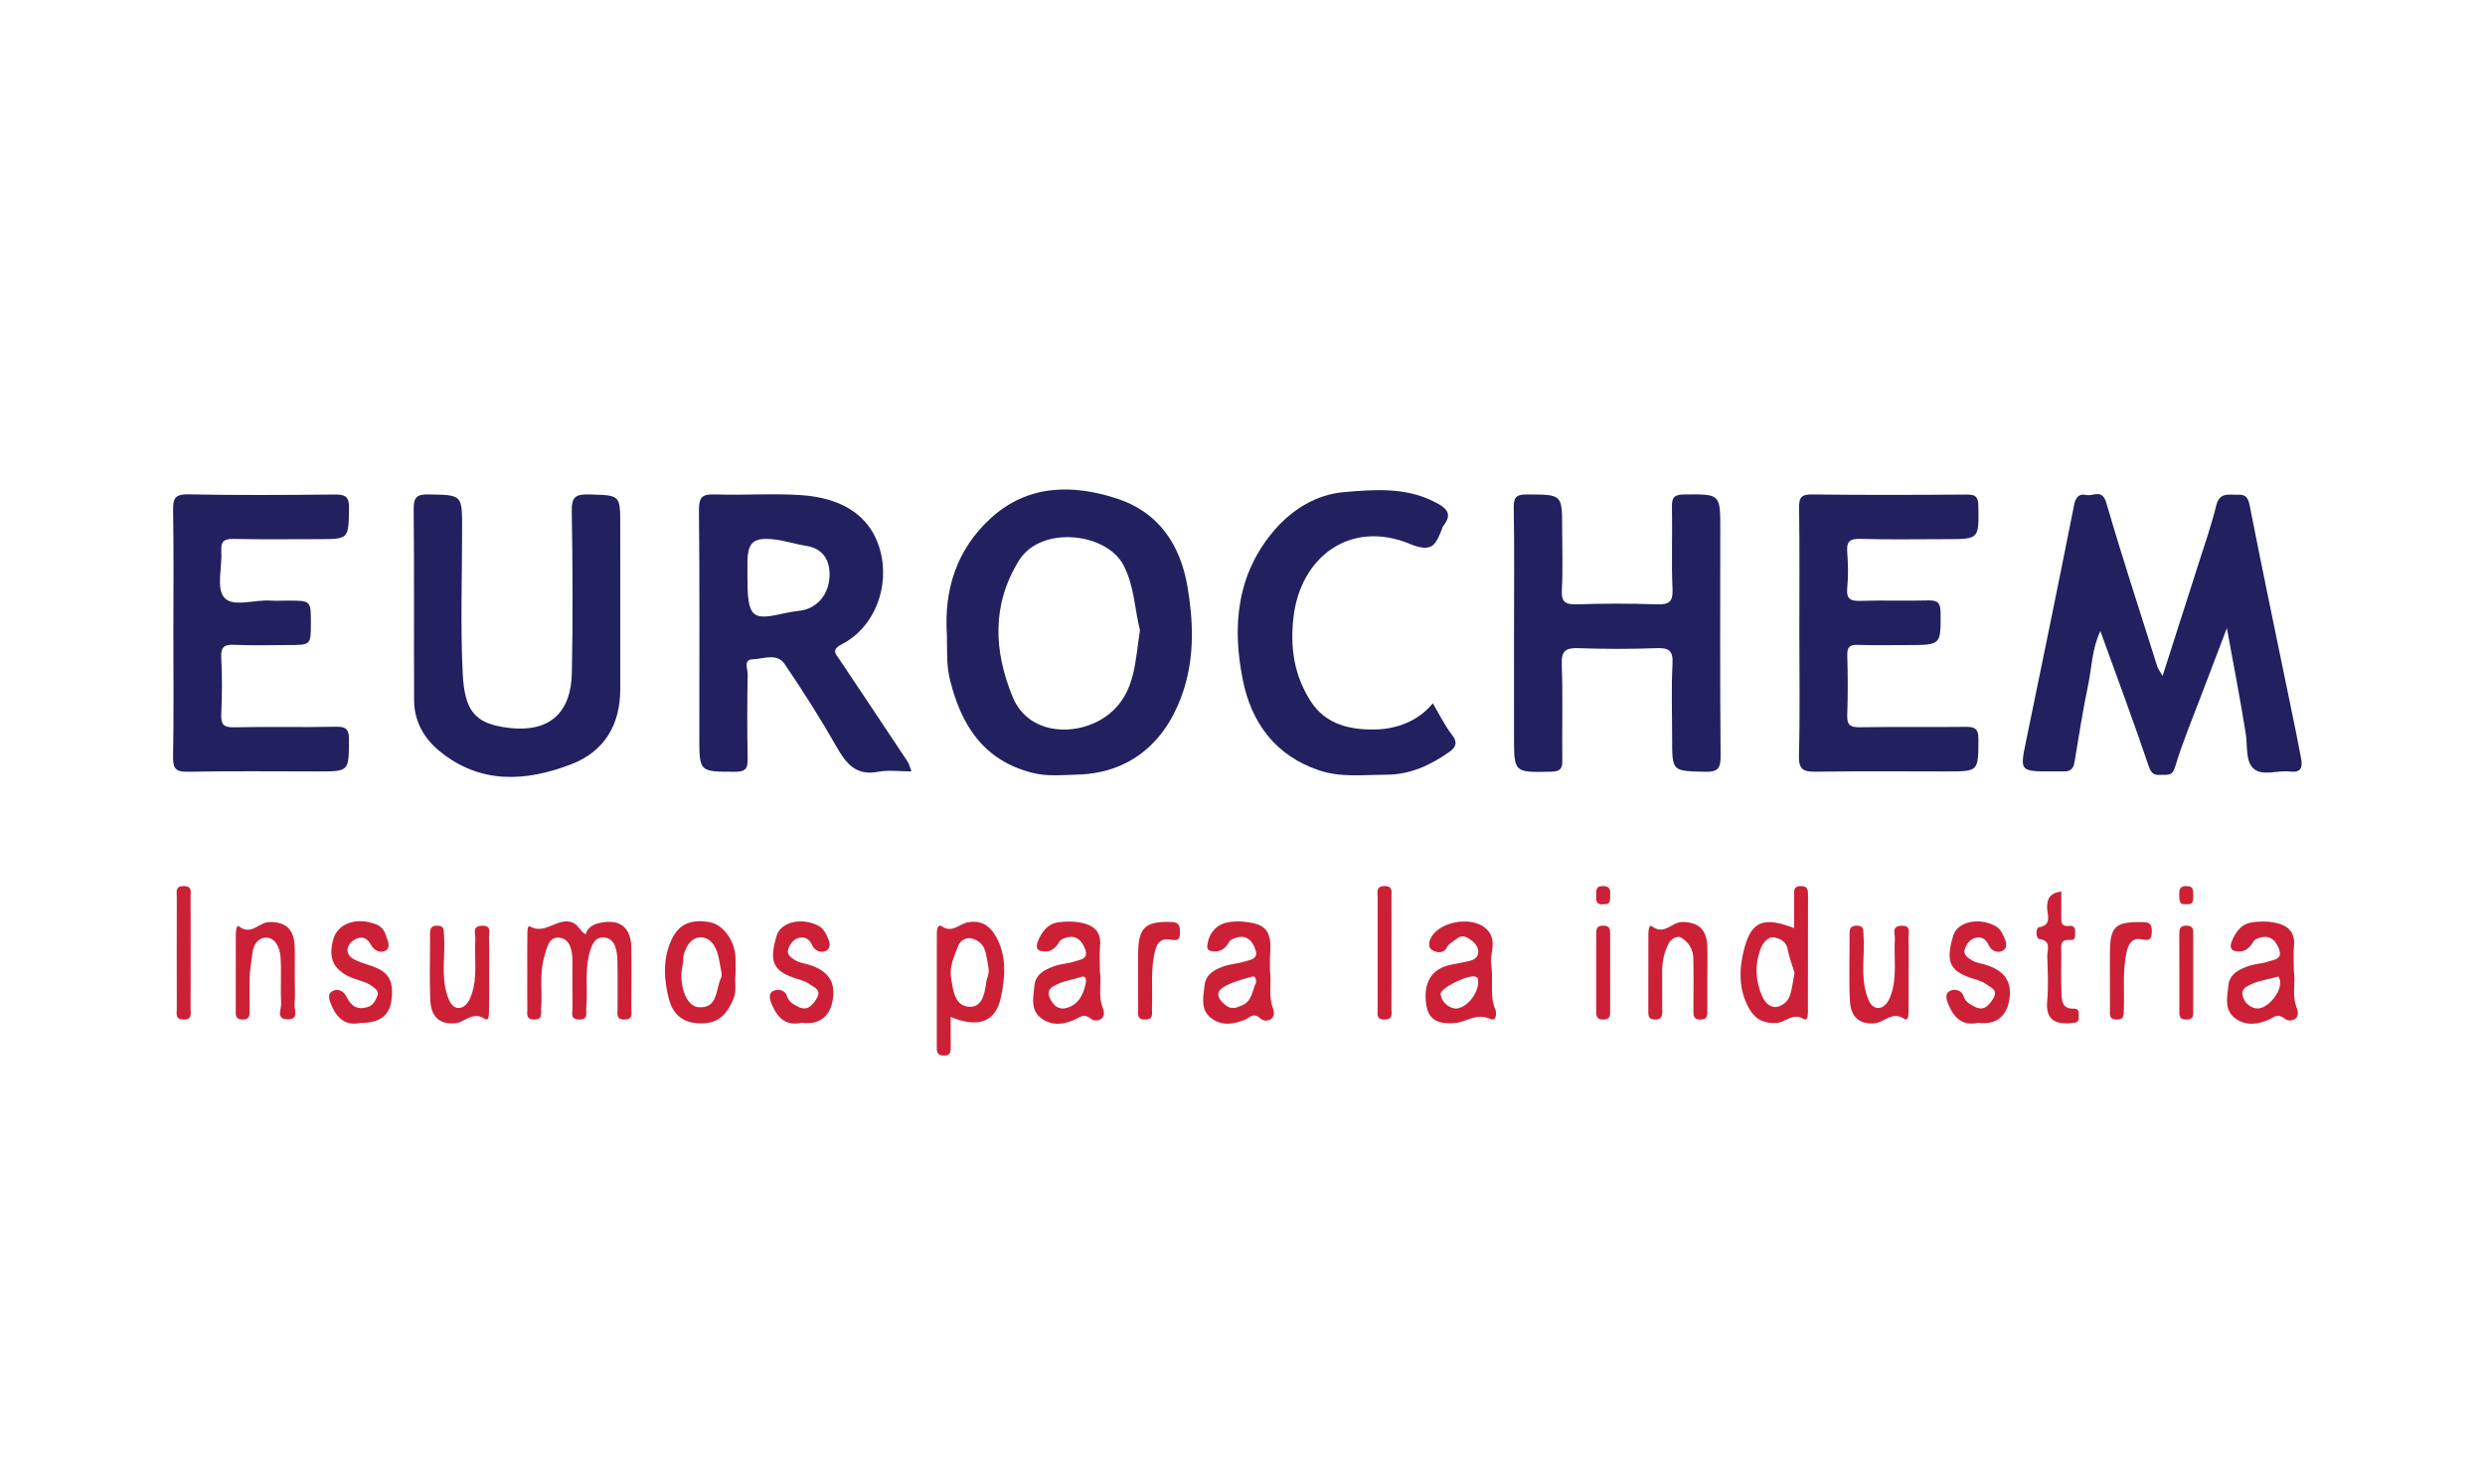 <?xml version="1.0" encoding="utf-8"?>
<!-- Generator: Adobe Illustrator 16.0.3, SVG Export Plug-In . SVG Version: 6.00 Build 0)  -->
<!DOCTYPE svg PUBLIC "-//W3C//DTD SVG 1.1//EN" "http://www.w3.org/Graphics/SVG/1.1/DTD/svg11.dtd">
<svg version="1.1" id="Layer_1" xmlns="http://www.w3.org/2000/svg" xmlns:xlink="http://www.w3.org/1999/xlink" x="0px" y="0px"
	 width="1325.902px" height="791.63px" viewBox="0 0 1325.902 791.63" enable-background="new 0 0 1325.902 791.63"
	 xml:space="preserve">
<g>
	<g>
		<g>
			<path fill-rule="evenodd" clip-rule="evenodd" fill="#22205F" d="M1153.882,360.659c6.424-20.043,12.697-39.521,18.903-59.027
				c3.369-10.604,7.079-21.132,9.722-31.916c1.808-7.359,6.863-5.533,11.591-5.755c4.845-0.231,5.573,2.355,6.416,6.627
				c6.939,35.229,14.32,70.371,21.55,105.549c1.957,9.512,3.95,19.017,5.723,28.565c0.808,4.351,0.244,7.762-5.827,6.984
				c-6.592-0.846-14.76,2.624-19.49-1.544c-4.483-3.958-3.176-12.118-4.194-18.512c-2.938-18.588-6.573-37.069-10.101-56.478
				c-4.623,12.127-9.097,23.759-13.495,35.42c-4.852,12.862-10.225,25.584-14.162,38.722c-1.501,4.999-4.053,3.966-7.117,4.148
				c-3.405,0.196-5.378-0.047-6.871-4.449c-8.046-23.814-16.847-47.377-25.851-72.291c-4.511,9.645-4.554,19.199-6.423,28.242
				c-2.879,13.859-5.1,27.861-7.397,41.833c-0.544,3.321-2.099,4.821-5.354,4.83c-2.132,0.006-4.271,0.006-6.415,0.007
				c-17.565,0.011-17.418,0.042-13.969-16.625c8.635-41.797,17.217-83.605,25.526-125.461c0.853-4.277,2.668-6.291,6.503-5.396
				c3.598,0.841,8.45-3.519,10.677,4.128c8.532,29.217,17.99,58.173,27.169,87.2
				C1151.505,357.083,1152.664,358.501,1153.882,360.659z"/>
			<path fill-rule="evenodd" clip-rule="evenodd" fill="#22205F" d="M505.228,338.788c-1.603-24.121,5.189-45.483,23.116-62.024
				c19.903-18.37,44.067-18.513,67.943-10.629c21.814,7.198,33.442,24.402,37.274,46.695c3.159,18.409,3.8,36.876-1.877,54.916
				c-7.994,25.403-26.239,44.666-56.604,45.553c-8.085,0.237-16.252,1.126-24.396-0.966c-25.985-6.665-37.765-25.337-43.784-49.476
				C504.89,354.817,505.43,346.811,505.228,338.788z M608.242,336.255c-2.879-11.336-2.921-23.309-8.734-34.597
				c-9.029-17.532-44.205-21.474-55.878-2.507c-14.601,23.714-13.336,48.313-3.305,72.74c8.737,21.266,35.981,21.37,51.295,9.233
				C605.934,369.778,605.628,352.601,608.242,336.255z"/>
			<path fill-rule="evenodd" clip-rule="evenodd" fill="#22205F" d="M486.316,411.616c-6.233,0-12.143-0.881-17.67,0.184
				c-12.066,2.317-17.244-4.454-22.432-13.562c-8.574-15.045-17.882-29.725-27.648-44.051c-4.039-5.919-11.409-2.562-17.111-2.383
				c-4.936,0.157-2.472,5.269-2.521,8.043c-0.271,14.859-0.313,29.732-0.023,44.593c0.095,5.077-0.527,7.388-6.711,7.365
				c-19.068-0.065-19.068,0.266-19.068-18.649c0-40.348,0.203-80.695-0.19-121.038c-0.068-7.02,1.923-8.525,8.588-8.297
				c15.247,0.514,30.578-0.646,45.775,0.356c19.515,1.283,36.399,9.112,42.129,28.83c5.622,19.345-2.45,41.551-20.155,50.671
				c-6.041,3.115-3.3,5.295-1.244,8.381c12.079,18.102,24.199,36.171,36.228,54.306
				C485.202,407.773,485.538,409.578,486.316,411.616z M398.806,307.815c0,21.042,2.078,23.465,18.338,19.698
				c3.225-0.75,6.344-1.272,9.608-1.647c8.962-1.031,15.742-8.574,15.874-19.064c0.099-7.925-3.46-14.16-12.579-15.564
				c-5.799-0.894-11.457-2.838-17.272-3.452c-11.063-1.177-13.967,1.726-13.969,12.766
				C398.806,302.976,398.806,305.399,398.806,307.815z"/>
			<path fill-rule="evenodd" clip-rule="evenodd" fill="#22205F" d="M807.824,337.351c0-22.168,0.22-44.342-0.141-66.509
				c-0.097-5.685,1.466-7.037,7.082-7.011c18.735,0.074,18.743-0.178,18.743,18.068c0,10.936,0.447,21.892-0.167,32.791
				c-0.387,6.708,2.026,7.966,8.188,7.766c14.047-0.461,28.124-0.479,42.171,0c6.487,0.227,9.039-0.958,8.696-8.205
				c-0.674-14.545,0-29.151-0.308-43.723c-0.104-4.987,1.107-6.645,6.449-6.692c19.34-0.191,19.34-0.422,19.34,18.377
				c0,40.396-0.192,80.79,0.175,121.183c0.062,6.862-1.667,8.587-8.502,8.406c-17.348-0.455-17.357-0.098-17.357-17.644
				c0-13.364-0.49-26.753,0.202-40.083c0.378-7.221-2.167-8.458-8.688-8.224c-13.732,0.497-27.51,0.494-41.251,0.004
				c-6.774-0.238-9.459,1.086-9.161,8.662c0.658,16.982,0.071,34.011,0.297,51.016c0.062,4.553-0.981,6.128-5.973,6.233
				c-19.797,0.408-19.797,0.626-19.797-18.835C807.824,374.409,807.824,355.878,807.824,337.351z"/>
			<path fill-rule="evenodd" clip-rule="evenodd" fill="#22205F" d="M330.946,322.064c0,15.173-0.021,30.35,0.003,45.527
				c0.031,19.106-8.404,33.424-26.281,40.26c-24.144,9.224-48.302,10.696-69.996-6.939c-8.521-6.927-13.659-16.054-13.717-27.182
				c-0.175-33.999,0.128-68-0.227-101.989c-0.065-6.44,1.636-8.048,8.034-7.928c17.806,0.349,17.813,0.032,17.813,18.067
				c0,25.803-0.943,51.646,0.307,77.387c0.949,19.563,6.353,26.148,21.412,28.66c25.496,4.255,36.431-8.24,36.832-28.884
				c0.562-28.825,0.435-57.672-0.06-86.501c-0.127-7.428,2.214-8.903,9.095-8.72c16.776,0.444,16.786,0.118,16.786,16.351
				C330.946,294.132,330.946,308.094,330.946,322.064z"/>
			<path fill-rule="evenodd" clip-rule="evenodd" fill="#22205F" d="M960.061,337.512c0-22.172,0.175-44.347-0.122-66.513
				c-0.072-5.381,0.99-7.247,6.913-7.172c27.502,0.352,55.01,0.257,82.513,0.056c4.677-0.034,6.133,1.13,6.212,5.995
				c0.308,17.802,0.525,17.798-17.164,17.798c-15.278,0-30.573,0.301-45.84-0.152c-5.855-0.174-7.363,1.639-6.952,7.129
				c0.493,6.344,0.582,12.792-0.015,19.119c-0.554,5.985,1.869,7.001,7.231,6.83c11.907-0.377,23.842,0.093,35.758-0.222
				c4.896-0.123,6.792,0.869,6.825,6.322c0.124,17.48,0.388,17.475-17.497,17.475c-8.861,0-17.734,0.214-26.589-0.086
				c-4.352-0.147-5.816,1.112-5.694,5.56c0.307,10.625,0.377,21.268-0.019,31.884c-0.201,5.223,1.485,6.583,6.618,6.506
				c18.638-0.296,37.284,0.03,55.932-0.21c5.045-0.064,7.503,0.409,7.458,6.626c-0.131,17.158,0.236,17.159-16.934,17.159
				c-23.23,0-46.456-0.233-69.684,0.15c-6.765,0.114-9.363-1.107-9.161-8.658C960.446,381.255,960.061,359.376,960.061,337.512z"/>
			<path fill-rule="evenodd" clip-rule="evenodd" fill="#22205F" d="M92.503,337.166c0-21.563,0.233-43.129-0.142-64.689
				c-0.112-6.335,0.827-8.856,8.197-8.708c25.966,0.541,51.953,0.367,77.928,0.092c5.663-0.057,7.849,0.98,7.742,7.276
				c-0.283,16.533,0.067,16.538-16.633,16.538c-14.975,0-29.957,0.214-44.924-0.118c-5.158-0.113-6.921,1.317-6.589,6.527
				c0.536,8.432-2.767,19.475,1.458,24.654c4.441,5.452,15.997,1.209,24.425,1.709c3.348,0.201,6.721,0.035,10.082,0.035
				c11.825,0,11.825,0,11.825,12.025c0,11.667,0,11.667-12.186,11.667c-9.476,0-18.963,0.307-28.418-0.114
				c-5.396-0.239-7.571,0.899-7.237,6.845c0.557,9.997,0.477,20.059,0.024,30.059c-0.252,5.513,1.151,7.249,6.978,7.108
				c18.021-0.417,36.065,0.098,54.089-0.297c5.682-0.121,7.13,1.394,7.084,7.025c-0.135,16.813,0.146,16.813-16.329,16.813
				c-23.228,0-46.463-0.27-69.682,0.176c-6.673,0.132-7.948-1.953-7.841-8.117C92.739,381.509,92.503,359.332,92.503,337.166z"/>
			<path fill-rule="evenodd" clip-rule="evenodd" fill="#22205F" d="M764.5,375.263c3.538,5.934,6.329,11.879,10.296,16.919
				c3.333,4.228,1.674,6.774-1.493,9.023c-10.03,7.097-21.008,12.137-33.565,12.165c-12.047,0.026-24.314,1.604-36.003-2.35
				c-23.208-7.865-35.977-25.24-40.607-48.148c-5.859-28.967-3.222-56.977,17.207-80.408c9.501-10.892,22.343-18.661,36.721-19.877
				c15.925-1.352,32.467-2.725,47.84,4.949c6.257,3.122,10.837,6.069,5.029,13.333c-0.352,0.436-0.404,1.091-0.622,1.626
				c-3.24,7.843-4.855,12.745-17.024,7.713c-31.66-13.08-58.449,6.771-62.145,39.292c-1.851,16.337,0.405,30.808,9.118,44.533
				c8.171,12.877,21.709,15.497,34.837,15.175C745.409,388.935,756.77,384.742,764.5,375.263z"/>
		</g>
	</g>
	<g>
		<g>
			<path fill-rule="evenodd" clip-rule="evenodd" fill="#CC2036" d="M281.339,518.078c0-6.385-0.069-12.771,0.048-19.157
				c0.032-1.671-0.178-5.423,1.519-4.499c7.878,4.269,13.874-4.263,21.419-2.572c4.259,0.952,4.959,5.133,8.146,6.65
				c1.422-4.623,5.349-5.726,9.139-6.341c9.669-1.56,15.061,3.178,15.236,13.358c0.191,10.857,0.089,21.717,0.009,32.576
				c-0.02,2.594,1.096,5.87-3.61,5.921c-4.68,0.051-3.715-3.14-3.733-5.808c-0.064-8.623,0.167-17.249-0.097-25.866
				c-0.162-5.25-1.149-11.563-6.966-12.095c-5.154-0.479-7.004,4.07-8.311,9.926c-2.065,9.239-0.449,18.269-1.329,27.315
				c-0.274,2.813,1.42,6.727-3.984,6.503c-4.762-0.199-3.313-3.665-3.354-6.135c-0.147-8.306-0.077-16.611-0.053-24.914
				c0.015-5.498-1.118-11.705-6.526-12.558c-5.989-0.938-7.022,4.972-8.572,10.42c-2.61,9.162-0.795,18.238-1.58,27.3
				c-0.223,2.599,1.053,5.865-3.652,5.911c-4.678,0.042-3.693-3.153-3.722-5.819C281.291,531.488,281.339,524.786,281.339,518.078z"
				/>
			<path fill-rule="evenodd" clip-rule="evenodd" fill="#CC2036" d="M957.254,495.193c0-5.854,0-11.58,0.01-17.301
				c0-2.542-0.391-5.039,3.508-5.111c3.604-0.056,3.924,1.802,3.914,4.721c-0.061,20.76-0.017,41.524-0.053,62.286
				c-0.008,1.768-0.14,5.199-2.285,3.891c-5.794-3.537-9.728,1.943-14.609,2.164c-6.52,0.291-11.374-1.857-14.823-8.328
				c-5.607-10.509-4.908-21.681-2.081-31.992C934.768,491.139,941.53,489.201,957.254,495.193z M957.511,519.038
				c-1.187-3.926-2.879-8.227-3.738-12.7c-0.842-4.385-4.527-5.678-7.213-6.148c-3.455-0.607-6.218,3.465-7.238,6.26
				c-3.039,8.28-2.78,16.646,0.896,25.102c1.638,3.766,4.412,5.882,7.094,5.771c2.952-0.121,6.452-2.536,7.639-5.916
				C956.261,527.673,956.614,523.575,957.511,519.038z"/>
			<path fill-rule="evenodd" clip-rule="evenodd" fill="#CC2036" d="M507.252,542.606c0,5.741-0.081,10.842,0.032,15.936
				c0.063,2.938-0.35,4.819-3.944,4.679c-2.991-0.124-3.508-1.577-3.501-4.149c0.037-20.414,0.02-40.825,0.019-61.234
				c0-1.976,0.654-4.951,2.59-3.618c5.63,3.876,9.381-1.27,13.988-2.1c6.711-1.198,11.483,1.363,15.039,7.703
				c5.833,10.41,4.795,21.748,2.62,32.137C531.247,545.546,521.859,548.63,507.252,542.606z M527.479,516.832
				c-0.49-2.501-0.844-6.589-2.155-10.316c-1.181-3.368-4.587-5.463-7.649-5.932c-1.969-0.304-5.233,1.103-6.359,4.017
				c-2.1,5.448-4.817,11.02-3.882,16.918c1.03,6.508,1.775,15.328,9.751,15.678c7.003,0.309,8.257-7.199,9.113-13.593
				C526.518,521.958,527.786,520.259,527.479,516.832z"/>
			<path fill-rule="evenodd" clip-rule="evenodd" fill="#CC2036" d="M1223.917,518.276c1.01,5.77-1.188,12.652,1.568,19.627
				c2.407,6.107-3.529,7.953-6.459,5.633c-3.915-3.088-5.616-0.766-8.452,0.479c-5.688,2.514-11.568,3.491-17.215-0.151
				c-6.988-4.512-4.979-11.978-4.36-18.193c0.615-6.172,6.231-8.766,11.53-10.466c3.118-1.003,6.528-1.046,9.603-2.128
				c3.02-1.062,8.104-1.042,5.794-6.893c-1.711-4.304-4.605-7.29-9.638-5.98c-1.42,0.366-3.271,0.998-3.9,2.127
				c-2.407,4.264-5.685,6.303-10.331,4.983c-2.417-0.682-1.887-3.484-1.336-4.86c2.001-5.025,5.102-9.436,10.692-10.267
				c3.928-0.588,8.104-0.7,11.979,0.036c6.405,1.214,11.382,4.256,10.595,12.533
				C1223.592,508.873,1223.917,513.063,1223.917,518.276z M1215.926,520.967c-6.132,1.643-10.577,2.303-14.546,4.096
				c-2.349,1.056-5.946,2.574-4.669,6.762c1.054,3.466,3.727,5.6,6.946,6.193c5.898,1.086,14.287-9.101,12.817-15.093
				C1216.097,521.364,1215.234,520.988,1215.926,520.967z"/>
			<path fill-rule="evenodd" clip-rule="evenodd" fill="#CC2036" d="M677.625,518.36c0.955,5.797-1.083,12.675,1.574,19.652
				c2.393,6.268-4.037,7.826-6.52,5.528c-3.998-3.686-5.749-0.55-8.468,0.548c-5.764,2.33-11.572,3.44-17.216-0.286
				c-6.952-4.584-4.928-12.04-4.264-18.231c0.648-6.092,6.213-8.796,11.606-10.385c3.142-0.929,6.505-1.084,9.615-2.095
				c2.886-0.947,7.559-1.215,5.981-6.131c-1.44-4.482-4.396-8.293-10.031-6.704c-1.409,0.403-3.264,1.017-3.89,2.147
				c-2.392,4.337-5.75,6.117-10.348,4.907c-1.919-0.507-1.554-2.619-1.319-4.053c0.894-5.485,4.847-9.538,9.123-10.724
				c5.106-1.414,11.154-0.983,16.395,0.35c8.338,2.124,8.342,9.536,7.793,16.771C677.465,512.198,677.625,514.769,677.625,518.36z
				 M670.18,524.339c0.042-1.765-0.151-3.807-2.194-3.215c-5.04,1.471-10.316,2.728-14.814,5.345
				c-5.204,3.022-3.199,6.657,0.714,9.85c3.18,2.592,5.802,1.447,9.026,0.014C668.261,533.945,668.078,528.44,670.18,524.339z"/>
			<path fill-rule="evenodd" clip-rule="evenodd" fill="#CC2036" d="M586.886,518.268c1.024,5.767-1.199,12.652,1.564,19.626
				c2.414,6.082-3.456,7.957-6.445,5.642c-3.899-3.013-5.604-0.801-8.445,0.469c-5.685,2.536-11.569,3.491-17.213-0.132
				c-7.006-4.5-4.981-11.971-4.376-18.186c0.597-6.189,6.231-8.772,11.517-10.483c3.11-1.008,6.532-1.021,9.598-2.132
				c2.979-1.075,8.115-1.02,5.812-6.874c-1.699-4.314-4.6-7.294-9.64-6c-1.41,0.371-3.259,1.003-3.894,2.123
				c-2.413,4.266-5.681,6.312-10.329,4.999c-2.428-0.688-1.892-3.483-1.343-4.862c1.992-5.03,5.106-9.436,10.682-10.271
				c3.924-0.595,8.106-0.7,11.989,0.036c6.396,1.214,11.392,4.235,10.594,12.524C586.561,508.864,586.886,513.053,586.886,518.268z
				 M579.463,523.89c-0.018-2.051-0.365-3.464-3.173-2.476c-3.879,1.36-8.116,1.801-11.782,3.564
				c-2.554,1.227-6.469,2.696-4.396,7.452c1.783,4.101,4.726,6.581,9.002,5.38C575.643,535.974,578.23,530.458,579.463,523.89z"/>
			<path fill-rule="evenodd" clip-rule="evenodd" fill="#CC2036" d="M795.655,514.102c1.261,10.042-0.904,17.393,2.171,24.491
				c0.781,1.81,0.744,6.733-2.79,5.06c-7.097-3.37-12.562,1.694-18.808,2.214c-7.273,0.605-13.75-0.622-15.177-9.428
				c-1.853-11.414,2.411-18.892,11.446-21.264c3.182-0.835,6.442-1.284,9.65-2.012c2.577-0.578,5.59-1.012,6.421-4.029
				c0.816-2.982-1.265-5.717-3.208-7.172c-2.152-1.622-4.95-3.739-8.265-0.956c-1.805,1.521-3.923,2.243-5.252,4.751
				c-1.827,3.464-5.945,2.408-7.975,0.996c-2.074-1.447-1.558-4.782,0.283-7.473c5.669-8.252,22.391-10.412,29.273-3.288
				C799.332,502.11,794.513,510.068,795.655,514.102z M776.422,538.141c5.458,0.229,12.077-7.259,12.27-13.883
				c0.054-1.622,0.028-3.072-2.178-3.256c-4.881-0.413-18.534,6.633-17.896,9.639C769.468,534.668,772.223,537.424,776.422,538.141z
				"/>
			<path fill-rule="evenodd" clip-rule="evenodd" fill="#CC2036" d="M392.452,520.215c-0.644,3.635,0.777,8.009-1,12.403
				c-3.294,8.175-7.771,13.46-17.371,13.439c-9.463-0.021-14.983-4.464-17.258-13.276c-2.534-9.801-3.094-19.986,0.659-29.532
				c3.929-9.999,10.825-13.137,21.377-11.155c7.044,1.312,13.235,9.84,13.574,18.796
				C392.543,513.759,392.452,516.648,392.452,520.215z M385.044,519.512c-0.536-2.808-1.064-6.459-1.953-10.017
				c-1.203-4.786-4.195-9.112-8.752-9.331c-5.164-0.241-8.188,4.308-9.571,9.399c-0.401,1.479-0.039,3.169-0.416,4.655
				c-2.596,10.209,1.455,22.767,8.378,23.231c10.695,0.719,8.967-10.031,12.208-16.152
				C385.071,521.048,384.985,520.675,385.044,519.512z"/>
			<path fill-rule="evenodd" clip-rule="evenodd" fill="#CC2036" d="M191.994,545.851c-6.357,1.358-11.354-1.305-14.623-8.337
				c-1.425-3.067-2.988-6.64-0.443-8.404c2.62-1.819,6.246-1.002,8.21,3.148c2.166,4.575,5.668,6.803,11.057,5.07
				c3.109-1.001,4.127-3.625,5.117-5.878c1.291-2.934-1.89-4.584-3.646-5.807c-2.388-1.663-5.463-2.277-8.262-3.283
				c-11.203-4.033-14.707-10.628-11.446-21.604c2.1-7.081,10.387-10.94,19.735-8.506c3.227,0.835,6.635,1.965,8.102,6.5
				c1.011,3.133,2.87,6.446,0.13,8.331c-2.331,1.597-5.929,0.662-7.86-2.712c-1.68-2.938-3.667-5.063-7.597-3.604
				c-3.274,1.214-5.348,4.099-5.037,6.693c0.407,3.369,3.69,4.705,7.145,6.035c7.168,2.74,16.456,3.741,16.59,15.272
				C209.301,540.6,204.496,545.842,191.994,545.851z"/>
			<path fill-rule="evenodd" clip-rule="evenodd" fill="#CC2036" d="M427.692,545.722c-7.494,1.737-12.381-1.805-15.576-9.054
				c-1.238-2.802-2.357-6.079-0.009-7.635c2.508-1.671,6.659-1.017,7.789,2.445c1.068,3.288,3.249,4.194,5.611,5.507
				c4.875,2.695,7.521,0.071,10.091-3.963c3.155-4.955-1.388-6.175-3.609-7.876c-2.286-1.754-5.39-2.419-8.204-3.354
				c-11.68-3.868-13.376-9.453-9.398-22.53c2.283-7.508,13.375-9.676,21.76-5.568c2.43,1.196,3.594,2.636,4.788,5.089
				c1.502,3.077,2.943,6.424,0.127,8.307c-2.363,1.57-6.156,0.766-7.758-2.802c-1.431-3.189-3.759-4.614-6.903-3.897
				c-3.102,0.708-5.025,3.454-5.899,6.256c-0.907,2.915,2.064,4.651,3.916,5.771c2.48,1.508,5.652,1.729,8.452,2.729
				c9.398,3.364,13.34,9.275,11.249,19.373C442.391,542.862,436.587,546.972,427.692,545.722z"/>
			<path fill-rule="evenodd" clip-rule="evenodd" fill="#CC2036" d="M1055.461,545.722c-7.486,1.737-12.377-1.801-15.573-9.054
				c-1.239-2.802-2.357-6.073-0.011-7.635c2.506-1.671,6.663-1.017,7.789,2.445c1.07,3.28,3.252,4.194,5.607,5.507
				c4.872,2.695,7.523,0.078,10.101-3.963c3.153-4.96-1.393-6.175-3.616-7.876c-2.285-1.754-5.394-2.415-8.203-3.354
				c-11.66-3.87-13.388-9.388-9.401-22.53c2.286-7.511,13.38-9.676,21.76-5.563c2.437,1.19,3.597,2.63,4.793,5.083
				c1.507,3.077,2.942,6.424,0.124,8.307c-2.364,1.57-6.157,0.766-7.76-2.802c-1.427-3.189-3.758-4.614-6.9-3.897
				c-3.104,0.708-5.025,3.454-5.902,6.261c-0.904,2.91,2.074,4.646,3.924,5.767c2.482,1.508,5.653,1.729,8.453,2.729
				c9.399,3.368,13.334,9.271,11.242,19.371C1070.16,542.862,1064.357,546.972,1055.461,545.722z"/>
			<path fill-rule="evenodd" clip-rule="evenodd" fill="#CC2036" d="M260.965,519.751c-0.003,6.392,0.076,12.782-0.049,19.17
				c-0.039,1.938,0.162,6.311-2.298,4.686c-6.448-4.272-10.6,1.993-15.912,2.4c-8.726,0.671-12.674-4.109-13.067-11.931
				c-0.593-11.794-0.104-23.642-0.182-35.469c-0.018-2.939,0.357-4.758,3.943-4.694c3.915,0.067,3.324,2.618,3.51,5.128
				c0.799,10.657-1.734,21.477,1.751,32.052c1.19,3.602,2.781,6.925,6.378,6.724c3.288-0.184,5.272-3.526,6.456-6.828
				c3.508-9.813,1.487-20.041,2.139-30.07c0.172-2.612-2.016-6.763,3.463-6.959c5.504-0.201,3.718,3.897,3.802,6.614
				C261.098,506.96,260.965,513.358,260.965,519.751z"/>
			<path fill-rule="evenodd" clip-rule="evenodd" fill="#CC2036" d="M1018.359,519.751c0,6.392,0.08,12.782-0.046,19.17
				c-0.036,1.938,0.159,6.311-2.303,4.686c-6.442-4.272-10.596,1.993-15.913,2.4c-8.724,0.671-12.668-4.109-13.057-11.931
				c-0.594-11.794-0.106-23.642-0.188-35.469c-0.018-2.939,0.355-4.758,3.945-4.694c3.914,0.067,3.321,2.618,3.514,5.128
				c0.797,10.657-1.734,21.477,1.747,32.052c1.186,3.602,2.783,6.925,6.379,6.724c3.288-0.184,5.271-3.526,6.449-6.828
				c3.519-9.818,1.489-20.041,2.143-30.07c0.169-2.612-2.019-6.763,3.464-6.959c5.502-0.201,3.722,3.897,3.801,6.614
				C1018.491,506.96,1018.359,513.358,1018.359,519.751z"/>
			<path fill-rule="evenodd" clip-rule="evenodd" fill="#CC2036" d="M910.954,521.783c0,5.761-0.025,11.517,0.009,17.278
				c0.019,2.672,0.133,4.943-3.678,4.961c-3.765,0.014-3.756-2.161-3.748-4.897c0.046-9.279,0.142-18.561-0.042-27.835
				c-0.098-4.696-2.526-8.573-6.257-10.876c-2.646-1.63-5.845,1.017-6.811,2.845c-2.402,4.539-3.617,9.729-3.563,15.106
				c0.072,7.033-0.086,14.078,0.064,21.116c0.061,3.156-0.745,4.625-4.121,4.52c-3.154-0.098-3.34-1.9-3.34-4.328
				c0.027-13.761-0.009-27.521,0.044-41.274c0.009-1.729,0.329-5.396,1.984-4.108c6.407,4.935,10.542-2.287,15.937-2.321
				c8.534-0.048,13.079,3.69,13.477,12.541C911.167,510.251,910.963,516.021,910.954,521.783z"/>
			<path fill-rule="evenodd" clip-rule="evenodd" fill="#CC2036" d="M157.264,521.564c-0.002,4.794,0.318,9.628-0.123,14.381
				c-0.262,2.829,2.582,7.725-3.337,7.918c-6.887,0.226-3.616-5.439-3.782-8.367c-0.474-8.289,0.24-16.658-0.341-24.933
				c-0.328-4.688-2.668-10.145-7.579-10.283c-3.692-0.104-6.946,3.016-7.497,8.787c-0.403,4.217-1.373,8.536-1.407,12.911
				c-0.044,5.759-0.076,11.521,0.012,17.274c0.044,2.874-0.211,4.824-3.881,4.767c-3.888-0.064-3.542-2.524-3.542-5.091
				c0-13.433-0.028-26.876,0.036-40.31c0.009-1.691,0.26-5.432,1.771-4.273c6.415,4.951,10.579-2.179,15.931-2.343
				c8.883-0.288,13.412,3.777,13.709,13.24C157.405,510.676,157.265,516.123,157.264,521.564z"/>
			<path fill-rule="evenodd" clip-rule="evenodd" fill="#CC2036" d="M1099.839,475.687c0,4.544,0,8.37,0,12.2
				c0.009,3.104-0.787,6.771,4.287,6.14c2.421-0.299,3.217,1.181,3.11,3.47c-0.079,1.876,0.265,4.326-2.462,4.052
				c-6.291-0.634-4.883,3.915-4.917,7.465c-0.063,6.706-0.195,13.422,0.054,20.12c0.157,4.283,0.045,9.252,6.37,9.042
				c3.559-0.117,2.665,2.594,2.815,4.659c0.186,2.741-1.576,2.842-3.553,3.041c-9.17,0.922-14.095-1.945-13.253-11.565
				c0.699-7.919,0.354-15.963,0.045-23.938c-0.133-3.429,2.532-8.415-4.281-9.347c-1.93-0.27-1.921-5.941-0.175-6.237
				c7.085-1.193,4.535-6.545,4.383-10.189C1092.042,478.945,1094.364,476.402,1099.839,475.687z"/>
			<path fill-rule="evenodd" clip-rule="evenodd" fill="#CC2036" d="M742.448,508.338c0,9.917,0.044,19.832-0.037,29.746
				c-0.026,2.594,1.108,5.879-3.606,5.935c-4.685,0.049-3.738-3.133-3.747-5.807c-0.033-19.83-0.043-39.66,0.009-59.49
				c0.008-2.59-1.107-5.878,3.616-5.937c4.685-0.053,3.72,3.135,3.739,5.813C742.484,488.515,742.448,498.428,742.448,508.338z"/>
			<path fill-rule="evenodd" clip-rule="evenodd" fill="#CC2036" d="M101.708,509.359c0,9.593,0.044,19.188-0.029,28.78
				c-0.021,2.636,1.028,5.875-3.672,5.875c-4.703,0-3.67-3.245-3.675-5.875c-0.053-19.825-0.053-39.65-0.001-59.48
				c0.006-2.633-1.027-5.873,3.676-5.873c4.702,0,3.656,3.24,3.674,5.873C101.75,488.896,101.708,499.126,101.708,509.359z"/>
			<path fill-rule="evenodd" clip-rule="evenodd" fill="#CC2036" d="M607.26,518.191c0-2.868,0-5.734,0-8.602
				c0-14.702,3.561-18.012,17.494-17.659c4.476,0.107,4.763,2.012,4.837,5.687c0.09,4.564-2.085,4.201-5.233,3.731
				c-4.113-0.624-6.709,0.726-7.989,5.708c-2.646,10.306-1.243,20.684-1.728,31.017c-0.118,2.584,1.111,5.857-3.588,5.941
				c-4.647,0.083-3.749-3.057-3.773-5.753C607.222,531.571,607.26,524.882,607.26,518.191z"/>
			<path fill-rule="evenodd" clip-rule="evenodd" fill="#CC2036" d="M1125.772,518.707c0-3.181,0-6.372,0-9.559
				c0-14.813,2.56-17.263,16.991-17.161c3.74,0.025,5.503,0.622,5.368,5.123c-0.14,4.697-1.638,4.819-5.589,4.053
				c-3.986-0.77-6.513,1.212-7.733,6.313c-2.481,10.356-1.188,20.703-1.605,31.032c-0.114,2.951,0.338,5.697-4.064,5.507
				c-3.962-0.178-3.342-2.797-3.351-5.232C1125.744,532.091,1125.772,525.403,1125.772,518.707z"/>
			<path fill-rule="evenodd" clip-rule="evenodd" fill="#CC2036" d="M1170.21,519.139c0,6.391,0.025,12.787-0.007,19.186
				c-0.021,2.768,0.751,5.834-3.875,5.697c-3.877-0.119-3.514-2.546-3.514-5.101c-0.008-13.426,0.032-26.851-0.036-40.282
				c-0.01-2.896,0.257-4.799,3.905-4.735c3.888,0.068,3.526,2.539,3.526,5.092C1170.21,505.711,1170.21,512.423,1170.21,519.139z"/>
			<path fill-rule="evenodd" clip-rule="evenodd" fill="#CC2036" d="M859.099,519.917c0,6.396-0.027,12.786,0.015,19.183
				c0.021,2.7,0.083,4.92-3.711,4.923c-3.774,0.006-3.72-2.205-3.711-4.916c0.025-13.424,0.025-26.853,0-40.276
				c-0.009-2.702-0.079-4.924,3.702-4.926c3.785,0,3.741,2.206,3.72,4.915C859.072,505.851,859.099,512.886,859.099,519.917z"/>
			<path fill-rule="evenodd" clip-rule="evenodd" fill="#CC2036" d="M1166.427,482.427c-3.907,0.523-3.569-2.232-3.648-4.861
				c-0.081-2.857,0.183-4.815,3.834-4.787c3.829,0.028,3.58,2.352,3.623,4.999C1170.292,480.612,1170.115,483.026,1166.427,482.427z
				"/>
			<path fill-rule="evenodd" clip-rule="evenodd" fill="#CC2036" d="M855.699,482.437c-3.217,0.579-4.318-1.095-4.016-4.33
				c0.231-2.378-0.798-5.237,3.297-5.311c3.287-0.056,4.473,1.176,4.134,4.441C858.877,479.606,859.958,482.771,855.699,482.437z"/>
		</g>
	</g>
</g>
</svg>
